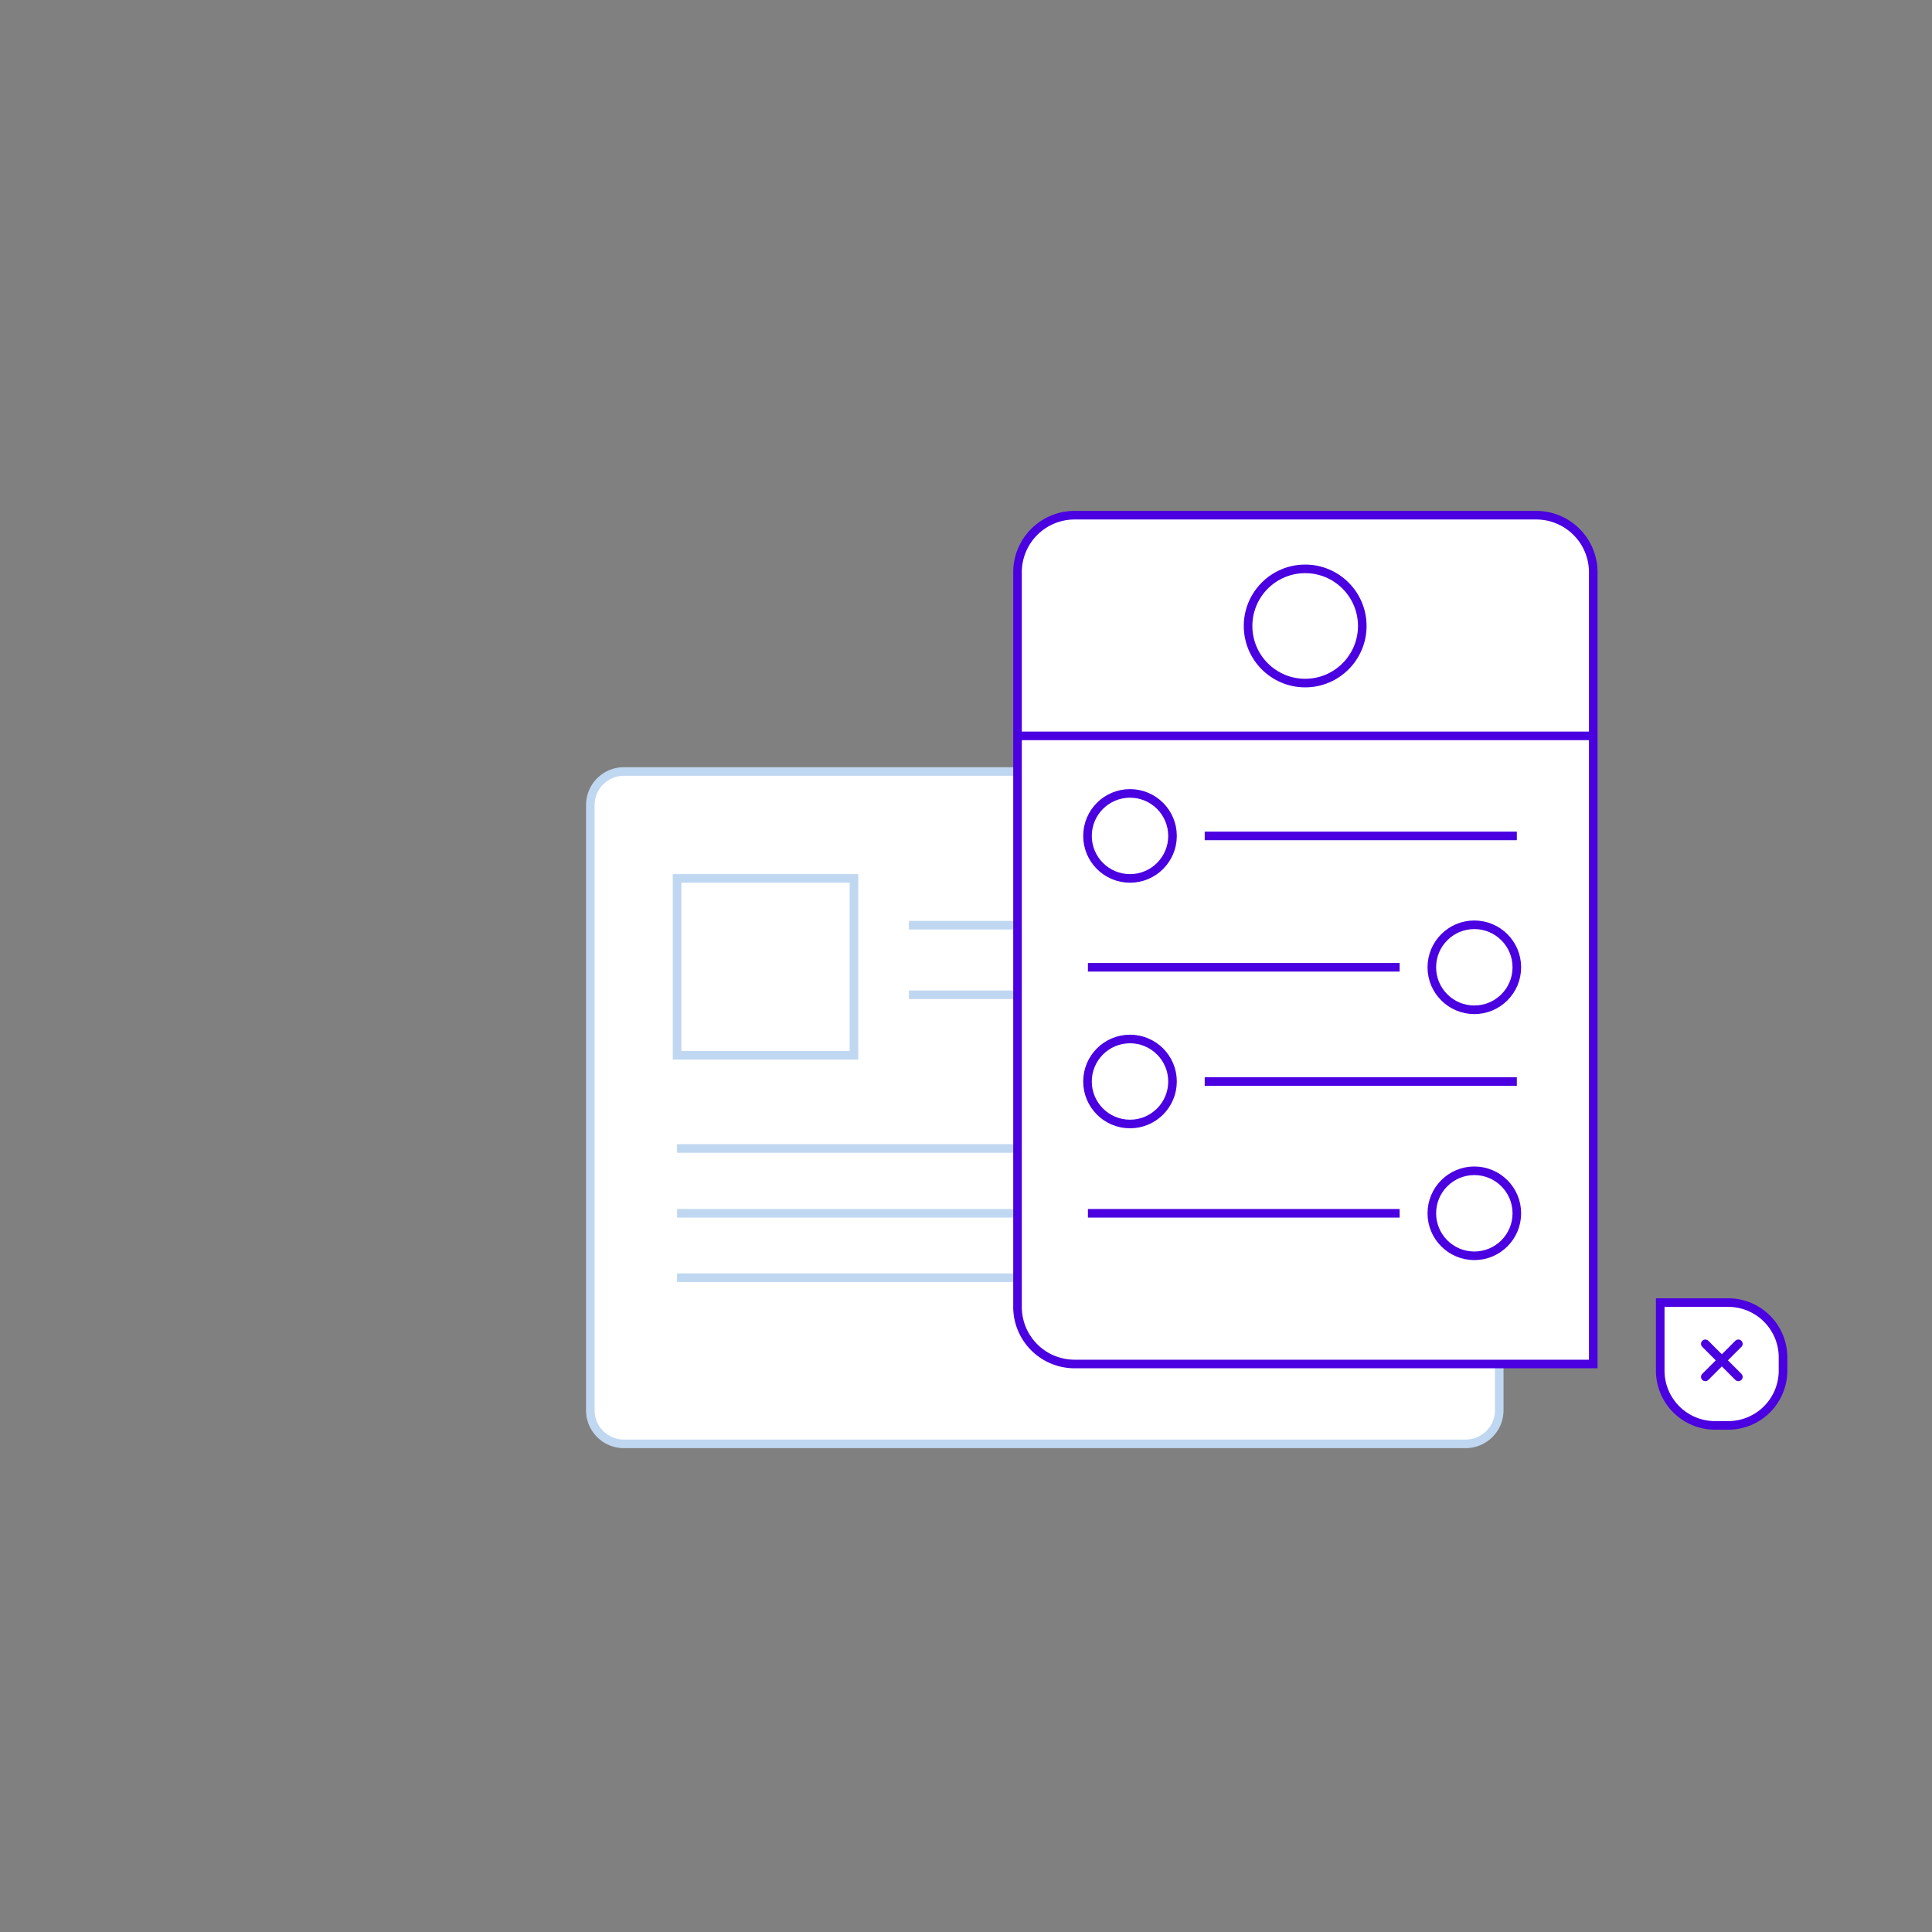 <svg id="Calque_1" data-name="Calque 1" xmlns="http://www.w3.org/2000/svg" viewBox="0 0 450 450"><rect x="0" y="0" width="450" height="450" fill="#808080" stroke="none"/><defs><style>.cls-1,.cls-3{fill:#fff}.cls-1{stroke:#c0d7f1}.cls-1,.cls-3,.cls-4{stroke-miterlimit:10;stroke-width:2px}.cls-4{fill:none}.cls-3,.cls-4{stroke:#4a00e0}</style></defs><path class="cls-1" d="M341.4 336.3H145.3a7.81 7.81 0 01-7.8-7.8v-141a7.81 7.81 0 017.8-7.8h196.1a7.81 7.81 0 017.8 7.8v140.9a7.83 7.83 0 01-7.8 7.9z"/><path d="M157.7 267.5h82.9m-82.9 15.1h82.9m-82.9 15h82.9m-28.9-82.1h105.2m-105.2 16.2h105.2" fill="none" stroke-miterlimit="10" stroke-width="2" stroke="#c0d7f1"/><path class="cls-3" d="M371 317.7H250.3a13.29 13.29 0 01-13.3-13.3V133.3a13.29 13.29 0 0113.3-13.3h107.5a13.29 13.29 0 0113.3 13.3v184.4z"/><path class="cls-4" d="M237 171.4h134"/><circle class="cls-3" cx="304" cy="145.8" r="13.3"/><circle class="cls-3" cx="263.2" cy="194.7" r="9.9"/><path class="cls-4" d="M280.6 194.7h72.7"/><circle class="cls-3" cx="343.4" cy="225.3" r="9.9"/><path class="cls-4" d="M326 225.3h-72.6"/><circle class="cls-3" cx="263.2" cy="251.9" r="9.9"/><path class="cls-4" d="M280.6 251.9h72.7"/><circle class="cls-3" cx="343.4" cy="282.6" r="9.9"/><path class="cls-4" d="M326 282.6h-72.6"/><path class="cls-3" d="M386.7 319.2v-15.8h15.8a12.76 12.76 0 0112.8 12.8v3a12.76 12.76 0 01-12.8 12.8h-3a12.76 12.76 0 01-12.8-12.8z"/><path d="M404.9 313l-7.7 7.7m7.7 0l-7.7-7.7" stroke-linecap="round" stroke="#4a00e0" fill="none" stroke-miterlimit="10" stroke-width="2"/><path class="cls-1" d="M157.7 204.6h41.2v41.2h-41.2z"/></svg>